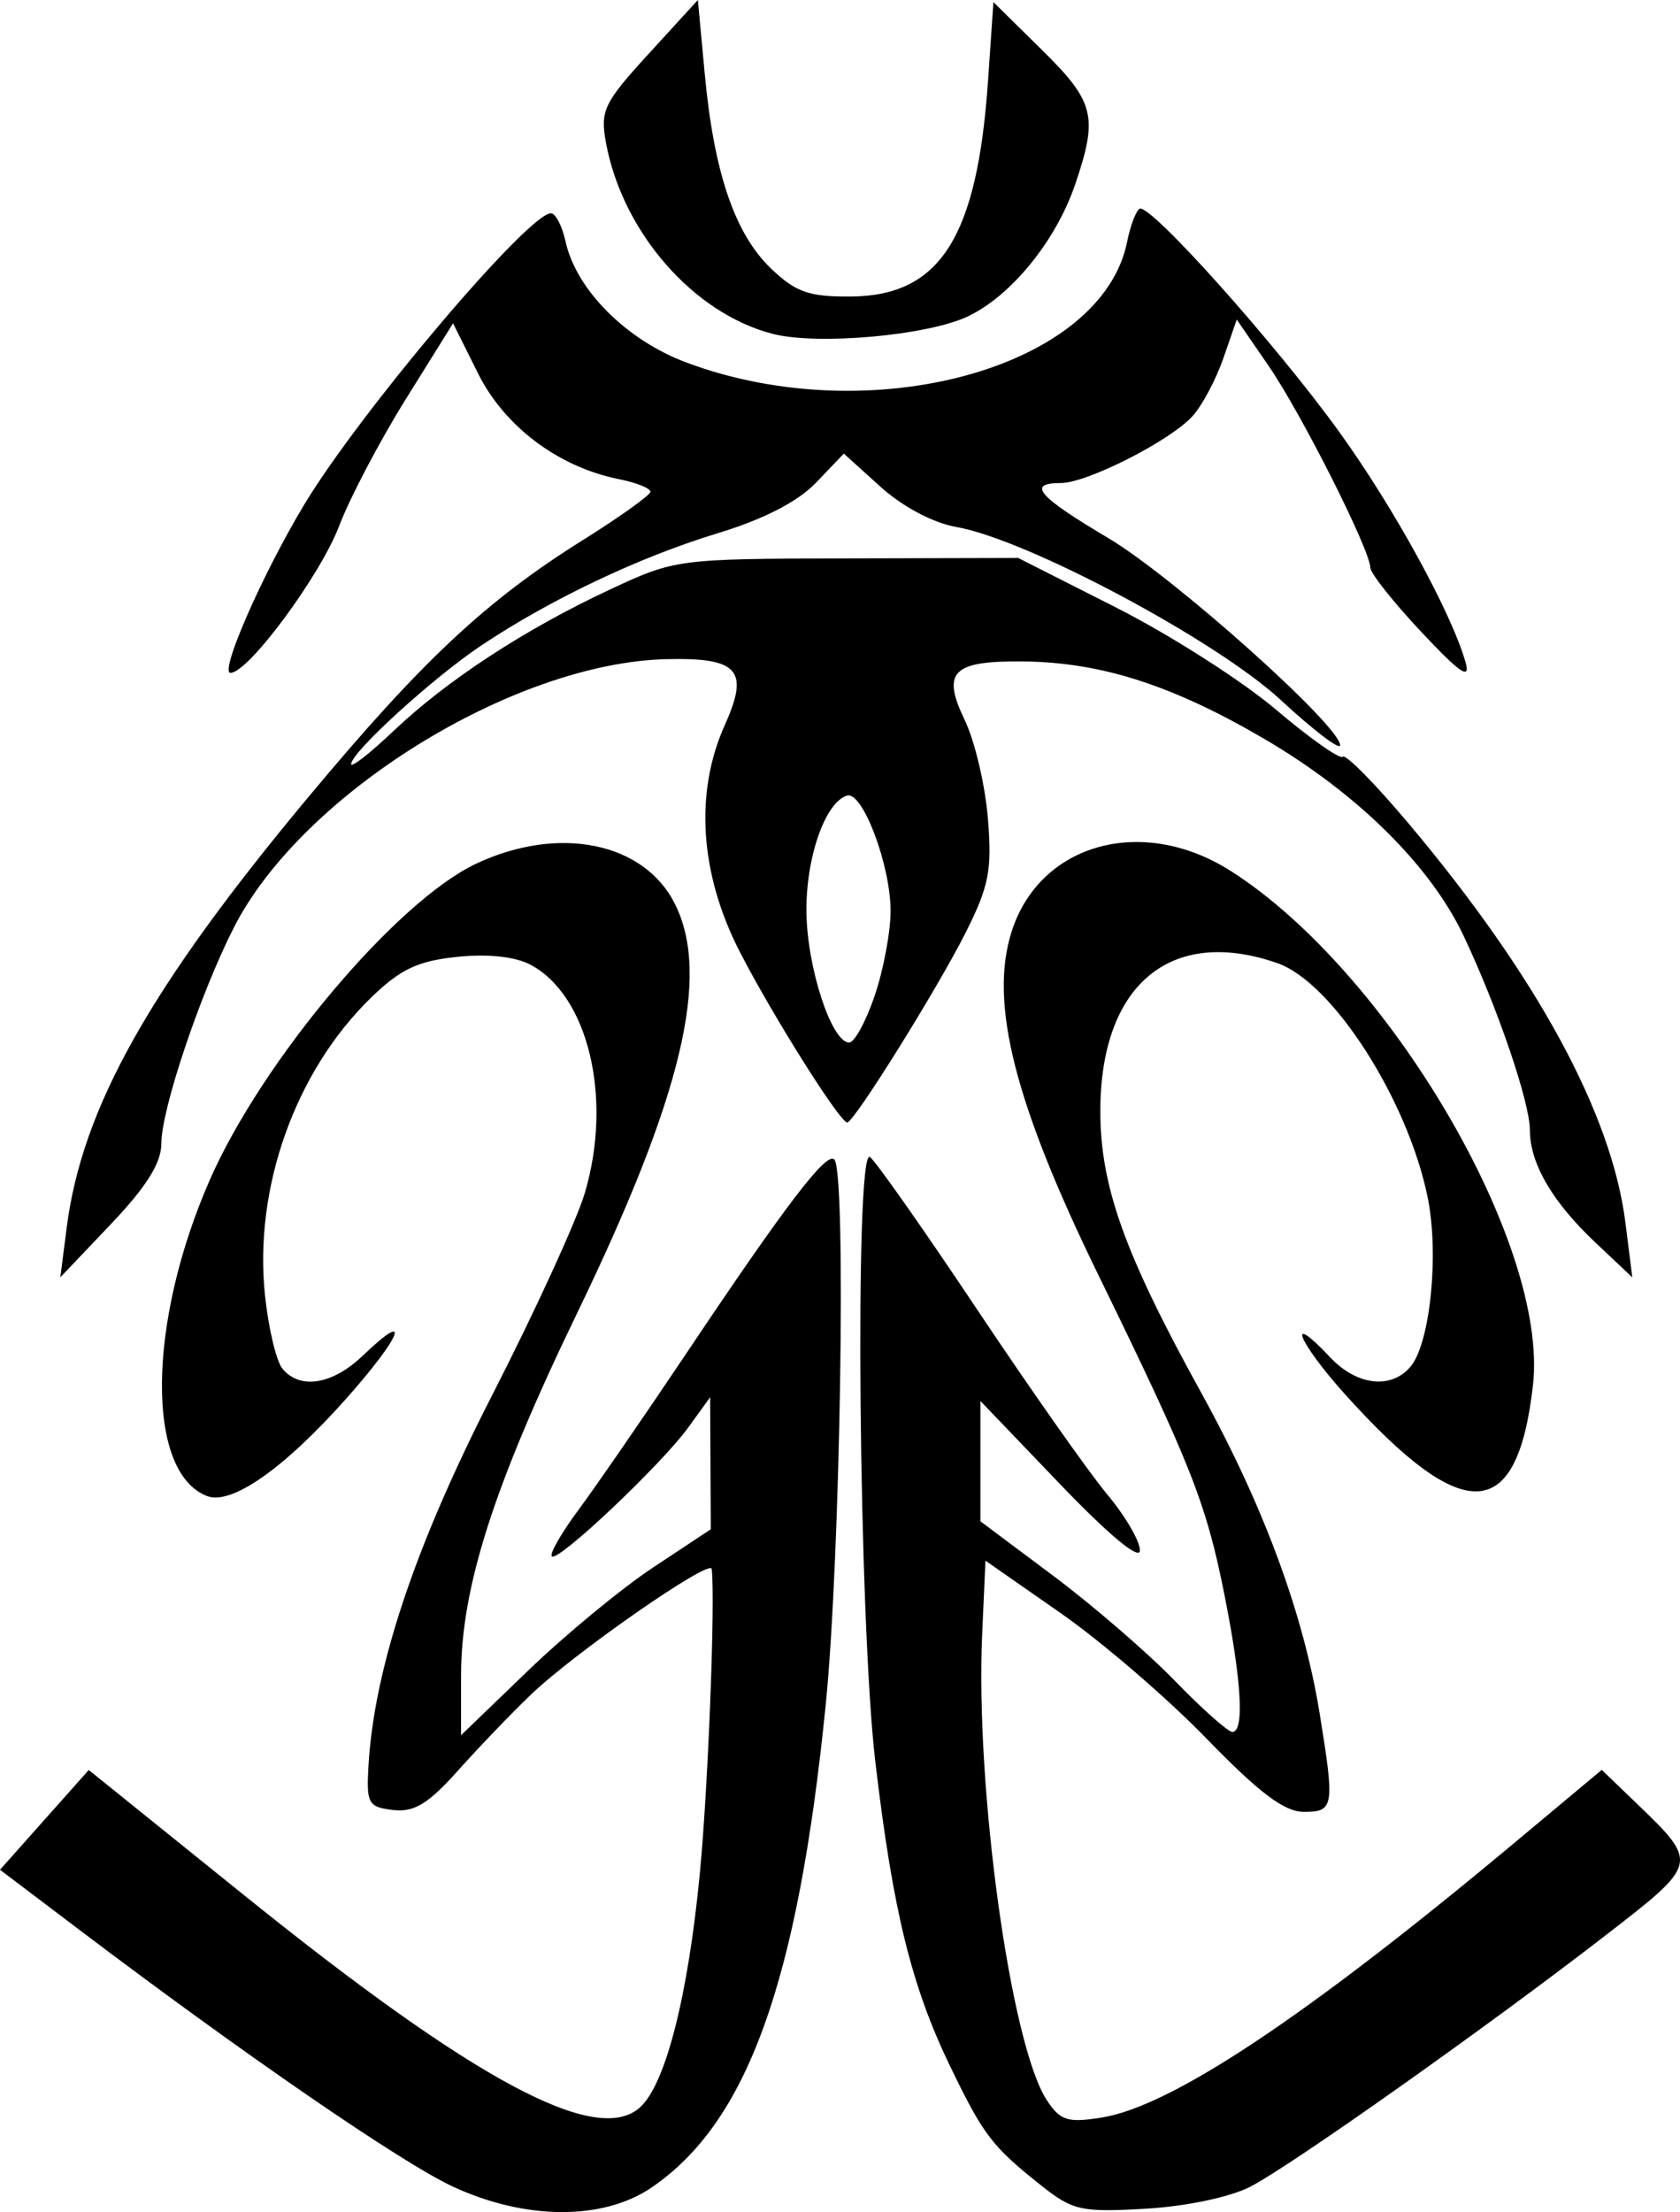 <?xml version="1.0" encoding="UTF-8" standalone="no"?>
<!-- Created with Inkscape (http://www.inkscape.org/) -->

<svg
   xmlns:dc="http://purl.org/dc/elements/1.1/"
   xmlns:cc="http://creativecommons.org/ns#"
   xmlns:rdf="http://www.w3.org/1999/02/22-rdf-syntax-ns#"
   xmlns:svg="http://www.w3.org/2000/svg"
   xmlns="http://www.w3.org/2000/svg"
   xmlns:sodipodi="http://sodipodi.sourceforge.net/DTD/sodipodi-0.dtd"
   xmlns:inkscape="http://www.inkscape.org/namespaces/inkscape"
   version="1.1"
   id="svg19604"
   width="168.181"
   height="221.403"
   viewBox="0 0 168.181 221.403"
   sodipodi:docname="Kecheh.svg"
   inkscape:version="0.92.3 (2405546, 2018-03-11)">
  <defs
     id="defs19608" />
  <sodipodi:namedview
     pagecolor="#ffffff"
     bordercolor="#666666"
     borderopacity="1"
     objecttolerance="10"
     gridtolerance="10"
     guidetolerance="10"
     inkscape:pageopacity="0"
     inkscape:pageshadow="2"
     inkscape:window-width="640"
     inkscape:window-height="480"
     id="namedview19606"
     showgrid="false"
     inkscape:zoom="1.01548"
     inkscape:cx="140.7016"
     inkscape:cy="126.76427"
     inkscape:window-x="3197"
     inkscape:window-y="502"
     inkscape:window-maximized="0"
     inkscape:current-layer="svg19604" />
  <path
     style="fill:#000000"
     d="M 45.298,218.833 C 40.155,216.439 24.34,205.563 7.827,193.064 L 0,187.139 1.91,184.993 c 1.05,-1.181 3.05,-3.427 4.443,-4.992 l 2.533,-2.846 15.506,12.496 c 23.138,18.647 35.347,25.19 39.683,21.266 2.563,-2.319 4.82,-11.189 5.999,-23.571 0.825,-8.664 1.54,-27.148 1.174,-30.31 -0.125,-1.075 -13.655,8.324 -18.094,12.569 -1.925,1.841 -5.211,5.264 -7.303,7.605 -2.98,3.336 -4.387,4.191 -6.5,3.947 -2.473,-0.285 -2.678,-0.644 -2.472,-4.311 0.552,-9.808 4.621,-22.028 12.388,-37.202 4.28,-8.361 8.455,-17.47 9.278,-20.243 2.812,-9.468 0.357,-19.769 -5.446,-22.849 -1.528,-0.811 -4.296,-1.103 -7.377,-0.778 -3.94,0.415 -5.679,1.25 -8.647,4.148 -7.536,7.359 -11.67,18.993 -10.551,29.695 0.346,3.313 1.135,6.632 1.752,7.376 1.765,2.126 5.018,1.592 8.062,-1.325 5.012,-4.802 3.857,-1.899 -1.747,4.393 -6.2,6.961 -11.428,10.609 -13.862,9.675 -6.127,-2.351 -6.002,-17.316 0.263,-31.618 5.23,-11.937 18.694,-27.922 26.682,-31.677 8.264,-3.884 16.81,-2.148 19.898,4.042 3.586,7.189 0.71,19.22 -9.779,40.907 -8.376,17.318 -11.639,27.509 -11.639,36.35 v 5.934 l 6.75,-6.5 c 3.712,-3.575 9.338,-8.213 12.5,-10.306 l 5.75,-3.806 -0.032,-6.608 -0.032,-6.608 -2.17,3 c -2.709,3.746 -13.066,13.534 -13.676,12.924 -0.248,-0.248 0.964,-2.358 2.693,-4.688 1.729,-2.33 6.61,-9.412 10.846,-15.737 9.929,-14.825 13.948,-20.089 14.736,-19.301 1.225,1.225 0.614,39.959 -0.862,54.619 -2.795,27.762 -7.856,41.773 -17.446,48.289 -4.87,3.309 -12.649,3.263 -19.914,-0.119 z m 58.856,-0.153 c -4.845,-3.857 -5.71,-4.991 -9.02,-11.834 -3.892,-8.045 -5.741,-15.559 -7.505,-30.494 -1.665,-14.104 -2.094,-61.506 -0.547,-60.551 0.51,0.315 5.315,7.145 10.677,15.177 5.362,8.032 11.245,16.393 13.072,18.58 1.828,2.187 3.305,4.722 3.283,5.632 -0.024,1.01 -3.144,-1.585 -8,-6.654 l -7.961,-8.309 v 6.02 6.02 l 7.25,5.422 c 3.987,2.982 9.483,7.725 12.212,10.539 2.729,2.815 5.317,5.117 5.75,5.117 1.221,0 0.937,-5.035 -0.772,-13.643 -1.83,-9.224 -3.339,-13.056 -12.644,-32.105 -8.4,-17.196 -10.941,-27.252 -8.68,-34.349 2.82,-8.854 13.096,-11.699 21.938,-6.075 15.76,10.024 31.844,37.376 30.256,51.449 -1.57,13.912 -6.913,14.167 -18.844,0.897 -4.674,-5.198 -5.982,-8.48 -1.463,-3.67 2.672,2.844 6.136,3.237 8.064,0.915 1.962,-2.364 2.856,-11.252 1.702,-16.919 -1.991,-9.78 -9.525,-21.522 -15.042,-23.445 -10.681,-3.723 -17.727,2.163 -17.727,14.809 0,7.518 2.419,14.276 10.071,28.136 6.271,11.359 10.262,22.159 11.886,32.165 1.515,9.337 1.435,9.835 -1.584,9.835 -1.951,0 -4.46,-1.889 -9.75,-7.343 -3.917,-4.039 -10.498,-9.695 -14.623,-12.57 l -7.5,-5.227 -0.329,7.32 c -0.697,15.494 2.86,41.166 6.466,46.669 1.35,2.061 2.081,2.292 5.51,1.744 6.964,-1.114 20.494,-10.113 41.201,-27.407 l 8.847,-7.389 3.485,3.352 c 6.217,5.98 6.214,5.993 -2.936,13.082 -11.808,9.147 -31.643,23.183 -35.743,25.292 -2.022,1.04 -6.455,1.969 -10.5,2.199 -6.455,0.368 -7.272,0.182 -10.5,-2.387 z M 6.68,122.846 C 8.22,110.872 14.988,98.823 30.885,79.757 42.272,66.099 48.663,60.12 58.363,54.047 c 3.69,-2.31 6.728,-4.482 6.75,-4.825 0.022,-0.344 -1.391,-0.911 -3.141,-1.261 C 55.903,46.746 50.509,42.699 47.851,37.366 l -2.496,-5.009 -4.736,7.598 c -2.605,4.179 -5.606,9.889 -6.67,12.69 -1.887,4.966 -9.089,14.702 -10.875,14.702 -1.138,0 3.187,-9.871 7.374,-16.829 5.573,-9.262 22.435,-29.171 24.707,-29.171 0.462,0 1.119,1.269 1.46,2.821 1.061,4.831 6.085,9.865 12.084,12.11 18.458,6.906 41.606,0.565 44.137,-12.091 0.317,-1.585 0.875,-3.066 1.241,-3.292 0.991,-0.613 13.553,13.418 19.975,22.311 5.45,7.547 11.245,18.108 12.657,23.066 0.524,1.842 -0.534,1.121 -4.404,-3 -2.802,-2.983 -5.107,-5.887 -5.123,-6.453 -0.051,-1.838 -6.907,-15.435 -10.183,-20.197 l -3.191,-4.639 -1.338,3.865 c -0.736,2.126 -2.121,4.731 -3.077,5.79 -2.236,2.475 -10.57,6.708 -13.206,6.708 -3.43,0 -2.282,1.332 4.734,5.492 6.528,3.871 23.233,18.793 23.233,20.753 0,0.533 -2.673,-1.505 -5.94,-4.53 -6.452,-5.974 -25.399,-16.079 -32.462,-17.313 -2.324,-0.406 -5.393,-2.029 -7.59,-4.014 l -3.688,-3.332 -2.792,2.915 c -1.823,1.902 -5.252,3.662 -9.875,5.066 -7.807,2.371 -16.738,6.615 -23.653,11.238 -4.826,3.227 -13,10.681 -13,11.855 0,0.392 1.913,-1.103 4.25,-3.324 5.34,-5.073 13.184,-10.197 21.672,-14.155 6.522,-3.041 6.726,-3.068 23.717,-3.109 l 17.139,-0.042 9.81,4.967 c 5.396,2.732 12.59,7.325 15.987,10.207 3.397,2.882 6.412,5.006 6.698,4.719 0.287,-0.287 3.249,2.718 6.582,6.678 12.834,15.247 20.33,29.036 21.704,39.929 l 0.694,5.5 -3.712,-3.5 c -4.29,-4.044 -6.542,-7.912 -6.542,-11.235 0,-2.773 -3.22,-12.22 -6.616,-19.41 -3.336,-7.063 -10.639,-14.285 -19.972,-19.748 -9.149,-5.356 -16.288,-7.657 -24.042,-7.749 -7.187,-0.086 -8.288,1.005 -5.939,5.883 0.996,2.068 2.036,6.48 2.31,9.805 0.43,5.197 0.114,6.811 -2.25,11.5 -2.831,5.615 -11.156,18.955 -11.829,18.955 -0.736,0 -7.521,-10.778 -10.762,-17.095 -4.005,-7.808 -4.536,-15.932 -1.483,-22.713 2.464,-5.474 1.343,-6.736 -5.838,-6.566 -15.359,0.363 -36.528,13.493 -43.327,26.874 -3.385,6.662 -7.252,18.183 -7.252,21.605 0,1.943 -1.492,4.324 -5.059,8.075 L 6.037,127.846 Z M 87.56,99.668 c 0.877,-2.573 1.594,-6.389 1.594,-8.48 0,-4.614 -2.82,-12.065 -4.375,-11.56 -2.203,0.716 -4.124,6.278 -4.047,11.718 0.078,5.57 2.523,13 4.278,13 0.526,0 1.674,-2.105 2.551,-4.678 z M 77.39,33.424 C 69.444,31.402 62.326,23.265 60.666,14.308 60.068,11.076 60.436,10.305 64.936,5.385 L 69.861,0 70.554,7.423 c 0.918,9.849 3.008,15.981 6.626,19.448 2.483,2.379 3.803,2.841 8.017,2.807 8.929,-0.073 12.639,-5.924 13.715,-21.634 l 0.537,-7.832 4.852,4.78 c 5.29,5.211 5.648,6.663 3.325,13.483 -1.917,5.628 -6.4,11.135 -10.736,13.193 -4.032,1.913 -15.002,2.901 -19.5,1.756 z"
     id="path19652"
     inkscape:connector-curvature="0" />
</svg>
